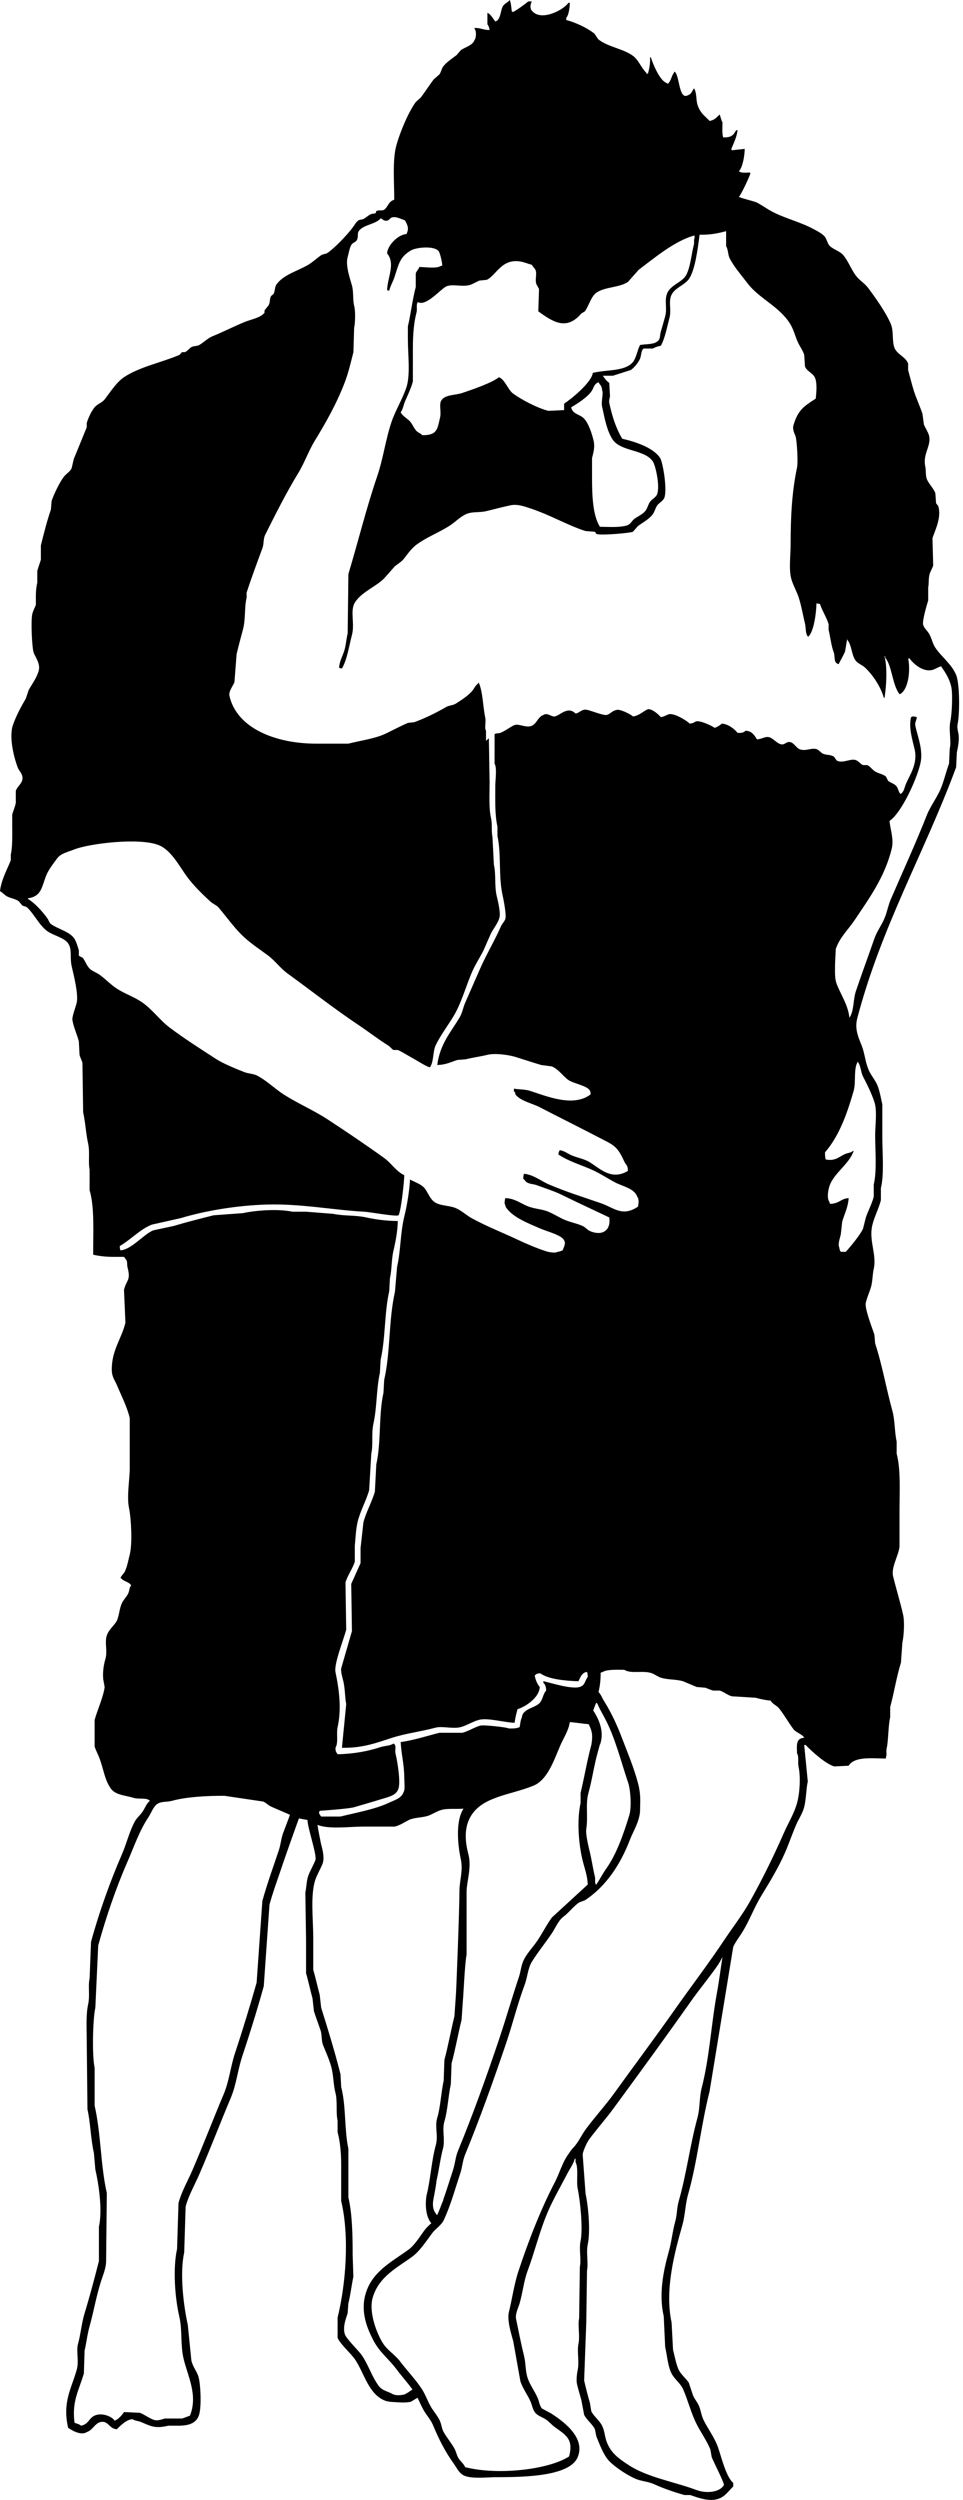 <?xml version="1.0" encoding="UTF-8" standalone="no"?>
<!DOCTYPE svg PUBLIC "-//W3C//DTD SVG 1.1//EN" "http://www.w3.org/Graphics/SVG/1.1/DTD/svg11.dtd">
<svg width="100%" height="100%" viewBox="0 0 99 257" version="1.1" xmlns="http://www.w3.org/2000/svg" xmlns:xlink="http://www.w3.org/1999/xlink" xml:space="preserve" xmlns:serif="http://www.serif.com/" style="fill-rule:evenodd;clip-rule:evenodd;stroke-linejoin:round;stroke-miterlimit:1.414;">
    <g transform="matrix(1,0,0,1,-658.514,-28.173)">
        <path d="M658.514,119.779C658.8,119.948 659.024,120.233 659.325,120.368C659.721,120.544 660.089,120.579 660.43,120.81C660.553,120.957 660.676,121.104 660.799,121.251C660.987,121.368 661.165,121.329 661.314,121.472C662.053,122.178 662.554,123.3 663.378,123.9C663.957,124.322 665.112,124.563 665.515,125.151C665.956,125.796 665.672,126.555 665.883,127.505C666.055,128.275 666.598,130.341 666.399,131.258C666.309,131.669 665.904,132.677 665.957,133.024C666.075,133.786 666.437,134.508 666.62,135.232C666.645,135.698 666.669,136.164 666.693,136.63C666.753,136.864 666.931,137.205 666.989,137.44C667.013,139.132 667.038,140.824 667.062,142.517C667.304,143.62 667.333,144.626 667.579,145.755C667.767,146.626 667.568,147.687 667.725,148.403L667.725,150.537C668.246,152.245 668.085,154.916 668.093,157.159C668.676,157.289 669.334,157.38 670.156,157.38L671.261,157.38C671.261,157.38 671.465,157.641 671.483,157.674C671.643,157.903 671.542,158.138 671.63,158.483C671.974,159.84 671.538,159.674 671.261,160.764C671.31,161.892 671.36,163.021 671.408,164.149C671.005,165.842 669.957,166.998 670.008,169.079C670.025,169.723 670.337,170.106 670.525,170.551C671,171.68 671.554,172.738 671.851,173.936L671.851,179.086C671.864,180.149 671.523,182.011 671.778,183.207C672.001,184.261 672.139,186.887 671.851,187.99C671.72,188.493 671.586,189.259 671.334,189.755C671.218,189.985 670.99,190.123 670.893,190.418L670.967,190.418C671.212,190.75 671.81,190.799 671.998,191.154C671.791,191.391 671.845,191.629 671.703,191.964C671.564,192.29 671.195,192.641 671.039,192.994C670.798,193.544 670.807,193.966 670.598,194.613C670.413,195.182 669.728,195.595 669.493,196.305C669.25,197.042 669.592,197.905 669.346,198.733C669.194,199.247 669.053,200.01 669.125,200.794C669.174,201.064 669.223,201.333 669.272,201.603C669.165,202.552 668.503,204.023 668.241,204.988L668.241,207.71C668.344,208.076 668.627,208.603 668.757,208.961C669.167,210.09 669.263,211.072 669.862,211.978C670.358,212.728 671.331,212.714 672.293,213.008C672.749,213.148 673.674,212.957 673.915,213.302C673.572,213.583 673.429,214.03 673.177,214.406C672.951,214.746 672.559,215.076 672.367,215.435C671.787,216.522 671.534,217.685 671.04,218.82C669.857,221.543 668.71,224.725 667.872,227.797C667.823,229.048 667.774,230.298 667.725,231.549C667.548,232.35 667.773,233.31 667.579,234.198C667.328,235.336 667.432,236.776 667.432,238.098C667.456,240.403 667.481,242.71 667.505,245.015C667.826,246.431 667.835,248.091 668.168,249.503C668.217,250.067 668.267,250.631 668.315,251.195C668.647,252.632 669.074,255.349 668.684,257.082L668.684,260.613C668.236,262.369 667.735,264.263 667.209,265.984C666.899,266.996 666.816,268.115 666.546,269.074C666.31,269.913 666.668,270.842 666.399,271.797C665.839,273.777 664.921,275.092 665.515,277.757C665.835,277.968 666.813,278.6 667.431,278.198C668.045,277.995 668.259,277.309 668.83,277.167C669.637,276.967 669.734,277.866 670.525,277.903C670.865,277.562 671.524,276.881 672.145,276.873C672.396,277.046 672.736,277.041 673.03,277.167C674.071,277.617 674.484,277.852 675.83,277.536L676.935,277.536C678.031,277.531 678.758,277.226 678.998,276.358C679.23,275.517 679.147,273.317 678.924,272.532C678.755,271.935 678.35,271.534 678.188,270.84C678.065,269.614 677.942,268.388 677.819,267.161C677.389,265.229 676.97,261.924 677.451,259.729C677.5,258.16 677.55,256.589 677.598,255.02C677.891,253.885 678.549,252.746 678.998,251.709C680.136,249.082 681.154,246.419 682.24,243.835C682.818,242.461 682.945,240.995 683.419,239.567C684.19,237.246 684.98,234.716 685.63,232.357C685.826,229.561 686.024,226.764 686.219,223.968C686.601,222.574 687.166,221.068 687.619,219.7C687.861,218.971 689.068,215.575 689.246,215.107C689.54,215.162 689.835,215.217 690.129,215.273C690.116,216.048 691.13,218.902 690.936,219.406C690.756,219.87 690.368,220.537 690.199,221.025C690.019,221.542 690.014,222.275 689.904,222.717C689.928,224.335 689.954,225.954 689.978,227.572L689.978,231.03C690.215,231.829 690.429,232.849 690.641,233.605C690.69,234.047 690.739,234.488 690.788,234.931C690.973,235.509 691.257,236.271 691.451,236.844C691.648,237.425 691.521,237.91 691.745,238.462C692.003,239.092 692.364,239.91 692.556,240.596C692.803,241.475 692.781,242.493 692.998,243.319C693.224,244.17 693.032,245.338 693.22,246.188L693.22,247.365C693.466,248.276 693.587,249.445 693.588,250.676L693.588,254.429C694.479,258.211 694.032,263.129 693.22,266.423L693.22,268.482C693.376,269.029 694.617,270.146 694.988,270.69C695.96,272.115 696.387,274.289 698.083,274.958C698.281,275.036 698.522,275.073 698.777,275.095C699.435,275.125 700.095,275.216 700.746,275.08C700.981,274.95 701.204,274.794 701.44,274.668C701.669,275.128 701.857,275.603 702.136,276.062C702.399,276.493 702.824,276.986 703.02,277.46C703.621,278.917 704.294,280.234 705.158,281.433C705.484,281.888 705.717,282.456 706.262,282.684C707.077,283.024 708.592,282.83 709.653,282.83C712.6,282.83 717.104,282.712 717.905,280.77C718.777,278.656 716.166,276.933 715.179,276.281C714.86,276.11 714.539,275.938 714.22,275.767C713.976,275.462 713.944,275.039 713.779,274.663C713.491,274.008 712.966,273.305 712.747,272.603C712.504,271.826 712.579,271.127 712.379,270.322C712.085,269.146 711.816,267.759 711.568,266.57C711.461,266.053 711.823,265.351 711.937,264.951C712.259,263.809 712.372,262.647 712.747,261.64C713.501,259.621 713.965,257.595 714.81,255.606C715.389,254.247 716.173,252.902 716.873,251.559C717.114,251.094 717.458,250.636 717.609,250.088L717.683,250.088L717.683,250.456C718.008,250.99 717.746,252.447 717.904,253.178C718.158,254.347 718.461,257.328 718.199,258.55C718.021,259.381 718.284,260.46 718.126,261.199C718.102,262.965 718.076,264.731 718.052,266.497C717.895,267.236 718.156,268.314 717.979,269.145C717.821,269.884 718.083,270.963 717.905,271.794C717.839,272.107 717.732,272.839 717.832,273.266C717.948,273.766 718.138,274.394 718.274,274.884C718.372,275.398 718.47,275.915 718.568,276.429C718.826,276.941 719.411,277.372 719.673,277.9C719.722,278.146 719.771,278.392 719.82,278.636C720.136,279.406 720.456,280.284 720.925,280.917C721.457,281.633 722.935,282.597 723.799,282.976C724.473,283.273 725.108,283.253 725.788,283.566C726.69,283.98 727.907,284.399 728.883,284.668L729.472,284.668C730.138,284.881 731.402,285.418 732.42,285.037C733.086,284.787 733.428,284.231 733.894,283.787L733.894,283.419C733.168,282.815 732.701,280.854 732.347,279.813C732.001,278.799 731.332,277.921 730.872,277.016C730.608,276.497 730.588,276.012 730.357,275.472C730.214,275.14 729.909,274.775 729.766,274.441C729.619,274.001 729.471,273.559 729.324,273.117C729.007,272.638 728.443,272.224 728.22,271.645C727.983,271.031 727.852,270.304 727.704,269.732C727.654,268.8 727.605,267.867 727.557,266.935C726.828,263.552 727.866,259.748 728.661,256.929C728.967,255.849 728.945,254.845 729.252,253.765C730.216,250.357 730.565,246.726 731.461,243.17C732.273,238.216 733.083,233.261 733.894,228.307C734.125,227.801 734.562,227.237 734.851,226.762C735.586,225.561 736.036,224.286 736.768,223.083C737.618,221.688 738.524,220.203 739.199,218.669C739.642,217.661 739.941,216.731 740.379,215.725C740.589,215.244 740.946,214.691 741.116,214.18C741.409,213.296 741.363,212.179 741.557,211.31C741.434,210.06 741.311,208.809 741.189,207.558L741.335,207.558C741.931,208.187 743.4,209.52 744.283,209.766C744.774,209.742 745.265,209.717 745.757,209.692C746.376,208.734 748.006,208.932 749.589,208.956L749.589,208.809C749.716,208.599 749.591,208.23 749.663,207.926C749.854,207.111 749.82,205.569 750.03,204.689L750.03,203.659C750.414,202.259 750.695,200.48 751.135,199.097C751.184,198.41 751.234,197.723 751.282,197.036C751.428,196.375 751.531,194.941 751.356,194.167C751.041,192.768 750.637,191.506 750.324,190.193C750.113,189.31 750.901,188.052 750.987,187.176L750.987,183.571C750.988,181.56 751.127,179.214 750.693,177.612L750.693,176.361C750.469,175.367 750.533,174.221 750.251,173.197C749.623,170.919 749.205,168.48 748.482,166.28C748.458,165.986 748.433,165.692 748.409,165.397C748.24,164.824 747.377,162.717 747.524,162.086C747.644,161.571 747.9,160.999 748.04,160.541C748.227,159.931 748.202,159.213 748.335,158.628C748.672,157.146 747.817,155.726 748.188,154.14C748.396,153.25 748.855,152.42 749.072,151.565L749.072,150.314C749.424,148.877 749.219,146.707 749.219,145.016L749.219,141.705C749.081,141.093 748.948,140.305 748.704,139.718C748.489,139.203 748.039,138.698 747.818,138.173C747.504,137.42 747.463,136.855 747.229,136.039C746.998,135.233 746.294,134.195 746.639,132.875C749.127,123.386 753.579,115.786 756.808,107.049C756.833,106.534 756.858,106.019 756.882,105.504C756.986,105.075 757.172,104.156 757.029,103.517C756.991,103.346 756.893,102.92 756.955,102.634C757.197,101.513 757.175,98.436 756.808,97.557C756.335,96.422 755.315,95.718 754.671,94.761C754.368,94.31 754.297,93.758 754.009,93.289C753.844,93.023 753.512,92.738 753.418,92.406C753.303,91.99 753.821,90.277 753.935,89.904L753.935,88.58C754.021,88.189 753.951,87.639 754.082,87.182C754.149,86.949 754.379,86.562 754.45,86.3C754.425,85.367 754.4,84.435 754.376,83.503C754.565,82.843 755.351,81.398 754.966,80.192C754.945,80.13 754.765,79.96 754.745,79.898C754.721,79.555 754.695,79.211 754.671,78.868C754.48,78.359 753.962,77.879 753.787,77.396C753.657,77.038 753.713,76.474 753.64,76.146C753.339,74.807 754.315,73.991 754.009,72.908C753.909,72.56 753.613,72.125 753.492,71.804C753.442,71.436 753.393,71.069 753.345,70.701C753.095,69.967 752.696,69.095 752.46,68.347C752.23,67.608 752.052,66.858 751.871,66.213L751.871,65.55C751.637,64.855 750.75,64.633 750.471,63.931C750.2,63.247 750.404,62.23 750.103,61.503C749.623,60.34 748.495,58.743 747.745,57.751C747.404,57.298 746.828,56.958 746.493,56.5C746.021,55.854 745.737,55.07 745.24,54.44C744.904,54.014 744.249,53.844 743.84,53.483C743.603,53.273 743.514,52.786 743.325,52.526C743.083,52.194 742.363,51.834 741.998,51.643C740.664,50.948 739.132,50.602 737.798,49.877C737.335,49.626 736.798,49.241 736.324,48.994C736.094,48.874 734.554,48.514 734.482,48.406C734.709,48.159 735.569,46.355 735.661,45.978C735.581,45.911 735.654,45.983 735.588,45.904C735.217,45.924 734.627,45.987 734.483,45.757C734.836,45.439 735.075,44.194 735.072,43.476C734.631,43.525 734.188,43.574 733.746,43.623L733.746,43.549L733.672,43.549C733.914,42.928 734.262,42.278 734.336,41.562L734.189,41.562C733.909,42.074 733.703,42.32 732.862,42.298C732.734,41.921 732.784,41.25 732.789,40.753C732.653,40.542 732.59,40.148 732.495,39.944C732.415,40.01 732.487,39.938 732.421,40.017C732.146,40.274 731.931,40.534 731.462,40.606C730.972,40.08 730.606,39.896 730.284,39.134C730.02,38.513 730.195,37.74 729.842,37.221L729.842,37.294C729.63,37.56 729.616,37.829 729.253,37.957C728.268,38.533 728.399,35.859 727.853,35.529C727.829,35.577 727.803,35.627 727.779,35.676C727.501,36.084 727.538,36.404 727.189,36.78C727.06,36.734 727.119,36.766 727.043,36.706C726.345,36.465 725.653,34.794 725.421,34.057L725.348,34.057C725.363,34.775 725.258,35.264 725.126,35.749L724.979,35.749L724.979,35.676C724.444,35.178 724.174,34.341 723.58,33.91C722.586,33.189 721.12,33.018 720.117,32.291C719.882,32.121 719.767,31.734 719.528,31.555C718.786,31.003 717.711,30.492 716.727,30.23L716.727,30.009C716.981,29.72 717.087,28.953 717.095,28.464L716.948,28.464C716.456,29.185 714.151,30.432 713.19,29.274C712.964,29.007 713.045,28.578 713.19,28.317L712.822,28.317C712.631,28.5 711.432,29.374 711.201,29.421L711.201,29.35L711.127,29.35C711.103,29.132 711.041,28.375 710.906,28.173C710.739,28.421 710.407,28.524 710.243,28.761C709.948,29.192 710.014,30.246 709.432,30.38C709.204,30.107 708.982,29.629 708.621,29.497L708.621,30.674C708.747,30.828 708.808,31.015 708.843,31.263C708.186,31.255 708.015,31.052 707.295,31.041L707.295,31.115C707.499,31.357 707.489,32.031 707.295,32.293C707.093,32.848 706.35,33.008 705.895,33.323C705.748,33.494 705.6,33.666 705.454,33.838C704.988,34.186 704.501,34.508 704.127,34.941C703.914,35.188 703.874,35.564 703.685,35.824C703.489,35.995 703.292,36.167 703.096,36.339C702.652,36.93 702.284,37.508 701.843,38.105C701.671,38.337 701.343,38.528 701.18,38.767C700.437,39.855 699.646,41.744 699.264,43.108C698.845,44.61 699.049,46.869 699.042,48.7C698.411,48.911 698.411,49.454 698.011,49.73C697.792,49.881 697.454,49.723 697.2,49.877C697.176,49.951 697.151,50.024 697.127,50.098C696.979,50.122 696.832,50.147 696.685,50.172C696.388,50.287 696.14,50.562 695.875,50.687C695.678,50.78 695.537,50.719 695.358,50.834C695.12,50.989 694.945,51.336 694.768,51.569C694.173,52.355 692.93,53.675 692.116,54.218C691.944,54.267 691.772,54.316 691.599,54.365C691.149,54.656 690.676,55.115 690.2,55.395C689.103,56.041 687.694,56.395 686.958,57.382C686.748,57.664 686.811,57.974 686.663,58.339C686.618,58.451 686.414,58.543 686.368,58.633C686.212,58.944 686.305,59.194 686.147,59.516C686.066,59.683 685.805,59.913 685.705,60.105L685.705,60.326C685.283,60.857 684.344,60.993 683.642,61.283C682.489,61.76 681.519,62.267 680.326,62.755C679.872,62.941 679.409,63.411 679,63.638C678.736,63.784 678.458,63.709 678.189,63.859C677.98,63.975 677.784,64.268 677.525,64.374L677.231,64.374C677.141,64.419 677.046,64.621 676.936,64.668C675.11,65.445 672.852,65.887 671.262,66.949C670.489,67.467 669.841,68.494 669.273,69.23C669.018,69.56 668.504,69.719 668.242,70.04C667.905,70.449 667.594,71.118 667.431,71.658L667.431,72.1C667.011,73.108 666.53,74.328 666.104,75.337C666.031,75.656 665.957,75.975 665.883,76.294C665.746,76.624 665.367,76.854 665.146,77.104C664.726,77.577 664.03,79.007 663.82,79.679C663.796,79.973 663.771,80.268 663.747,80.562C663.363,81.651 663.003,83.084 662.715,84.241L662.715,85.712C662.625,86.044 662.438,86.487 662.347,86.89L662.347,88.067C662.263,88.439 662.201,88.864 662.201,89.392L662.201,90.349C662.12,90.591 661.911,90.952 661.832,91.306C661.672,92.017 661.802,94.796 661.979,95.28C662.142,95.723 662.688,96.396 662.495,97.119C662.307,97.827 661.794,98.52 661.463,99.106C661.365,99.4 661.267,99.694 661.169,99.988C660.685,100.808 660.183,101.734 659.843,102.711C659.393,104.001 660.008,106.256 660.359,107.126C660.491,107.453 660.947,107.823 660.801,108.376C660.695,108.783 660.265,109.078 660.137,109.48L660.137,110.731C660.043,111.156 659.858,111.589 659.769,111.908L659.769,113.086C659.769,114.078 659.809,115.258 659.622,116.029L659.622,116.617C659.224,117.613 658.664,118.568 658.514,119.779ZM729.916,52.674C729.82,52.835 729.905,53.092 729.843,53.336C729.609,54.253 729.504,55.508 729.107,56.353C728.675,57.268 727.352,57.423 727.044,58.487C726.838,59.193 727.108,59.903 726.897,60.695C726.78,61.128 726.588,61.792 726.455,62.24C726.329,62.662 726.423,63.073 726.087,63.27C725.719,63.601 724.907,63.529 724.318,63.638C724.024,64.165 723.923,65.056 723.507,65.477C722.625,66.371 720.907,66.157 719.454,66.507C719.343,67.477 717.261,69.179 716.506,69.671L716.506,70.334C715.966,70.358 715.426,70.383 714.886,70.408C713.762,70.126 712.144,69.273 711.275,68.642C710.719,68.239 710.448,67.204 709.802,66.95C709.141,67.515 706.984,68.254 706.043,68.569C705.299,68.818 704.311,68.725 703.906,69.304C703.613,69.716 703.898,70.464 703.759,71.07C703.478,72.283 703.478,72.938 701.917,72.909C701.771,72.721 701.583,72.694 701.4,72.541C701.125,72.309 700.958,71.877 700.737,71.584C700.457,71.211 699.916,70.992 699.706,70.554C699.949,70.241 699.977,69.849 700.147,69.45C700.415,68.831 700.77,68.091 700.959,67.39L700.959,64.006C700.959,62.567 701.06,61.339 701.326,60.327C701.443,59.889 701.257,59.507 701.473,59.223C702.308,59.742 703.887,57.81 704.421,57.604C705.117,57.336 706.043,57.71 706.853,57.457C707.123,57.373 707.556,57.11 707.81,57.016C708.056,56.992 708.302,56.967 708.548,56.942C709.561,56.477 710.107,54.597 712.232,55.103C712.534,55.175 712.892,55.323 713.19,55.397C713.286,55.588 713.48,55.752 713.558,55.913C713.741,56.283 713.509,56.851 713.632,57.31C713.676,57.473 713.883,57.756 713.927,57.899C713.903,58.659 713.878,59.42 713.853,60.18C715.384,61.291 716.762,62.179 718.275,60.401C718.398,60.327 718.519,60.254 718.642,60.18C719.036,59.637 719.28,58.647 719.822,58.267C720.703,57.65 722.147,57.757 723.064,57.163C723.432,56.746 723.801,56.33 724.169,55.913C725.695,54.765 727.907,52.898 729.916,52.381L729.916,52.674ZM719.527,73.424C719.339,72.662 718.999,71.625 718.495,71.143C718.096,70.762 717.335,70.726 717.242,70.04C717.88,69.671 718.906,68.996 719.305,68.421C719.599,67.998 719.534,67.693 720.041,67.464C720.207,67.777 720.381,67.802 720.41,68.274C720.583,68.587 720.292,69.425 720.41,69.966C720.675,71.184 720.877,72.335 721.441,73.277C722.255,74.637 724.792,74.327 725.641,75.632C725.904,76.036 726.367,78.086 726.083,78.943C725.961,79.31 725.549,79.472 725.346,79.752C725.146,80.028 725.1,80.352 724.905,80.635C724.631,81.032 724.116,81.228 723.725,81.518C723.465,81.711 723.342,82.073 722.988,82.181C722.186,82.423 721.169,82.334 720.188,82.328C719.452,81.153 719.378,79.147 719.378,77.251L719.378,75.264C719.496,74.758 719.709,74.166 719.527,73.424ZM743.328,146.636C744.763,144.989 745.591,142.696 746.275,140.308C746.534,139.404 746.233,137.988 746.716,137.291L746.716,137.365C747.007,137.74 747.01,138.403 747.232,138.836C747.637,139.628 748.111,140.55 748.412,141.485C748.703,142.395 748.485,143.823 748.485,144.869C748.485,146.494 748.672,148.572 748.338,149.946L748.338,151.196C748.162,151.9 747.747,152.675 747.527,153.33L747.239,154.474C746.994,155.062 745.933,156.354 745.465,156.862L744.948,156.862C744.858,156.694 744.827,156.696 744.801,156.421C744.62,156.125 744.874,155.387 744.948,155.096C744.997,154.655 745.047,154.213 745.095,153.772C745.321,152.976 745.706,152.268 745.758,151.344C744.945,151.385 744.823,151.909 743.842,151.933C743.818,151.859 743.793,151.786 743.769,151.712C743.491,151.33 743.663,150.375 743.842,149.946C744.383,148.659 745.809,147.835 746.275,146.488L746.201,146.488C745.976,146.701 745.803,146.652 745.465,146.782C744.785,147.045 744.435,147.572 743.402,147.371C743.338,147.191 743.325,146.917 743.328,146.636ZM719.085,248.102C719.853,247.057 720.732,246.078 721.517,245.013C724.198,241.366 726.931,237.615 729.548,233.902C730.388,232.712 731.354,231.549 732.177,230.382C732.488,229.941 732.577,229.75 732.786,229.351C732.598,230.554 732.458,231.734 732.208,233.101C731.628,236.271 731.457,239.684 730.653,242.805C730.382,243.857 730.497,244.847 730.212,245.895C729.46,248.648 729.083,251.686 728.296,254.43C728.081,255.177 728.137,255.819 727.927,256.563C727.653,257.537 727.559,258.602 727.264,259.655C726.742,261.524 726.207,263.959 726.748,266.277C726.797,267.331 726.847,268.386 726.895,269.441C727.112,270.373 727.173,271.551 727.631,272.311C727.936,272.815 728.499,273.241 728.736,273.782C729.267,274.995 729.541,276.216 730.136,277.388C730.564,278.231 731.159,279.059 731.535,279.963C731.584,280.233 731.634,280.502 731.682,280.772C731.872,281.275 732.973,283.389 732.935,283.642C732.498,284.401 731.122,284.524 730.135,284.157C727.795,283.288 725.069,282.854 723.134,281.582C722.17,280.947 721.39,280.424 720.924,279.3C720.672,278.691 720.7,278.124 720.408,277.535C720.145,277.006 719.559,276.575 719.303,276.063C719.254,275.769 719.204,275.474 719.156,275.18C718.948,274.479 718.732,273.614 718.566,272.899C718.639,270.888 718.713,268.878 718.787,266.865C718.812,265.1 718.837,263.333 718.861,261.568C719.018,260.828 718.758,259.751 718.934,258.919C719.233,257.517 718.993,254.974 718.713,253.696C718.614,252.37 718.516,251.047 718.419,249.721C718.353,249.576 718.772,248.528 719.085,248.102ZM699.631,270.912C699.156,270.282 698.381,269.805 697.937,269.146C697.31,268.218 696.377,265.911 696.832,264.363C697.458,262.229 699.281,261.335 700.885,260.169C701.678,259.593 702.357,258.528 702.948,257.741C703.283,257.295 703.879,256.938 704.127,256.416C704.832,254.932 705.276,253.264 705.821,251.633C706.052,250.942 706.066,250.303 706.338,249.647C707.82,246.052 709.248,242.043 710.538,238.242C711.228,236.206 711.723,234.159 712.453,232.208C712.746,231.426 712.776,230.529 713.19,229.853C713.802,228.853 714.601,227.885 715.253,226.91C715.628,226.349 715.903,225.617 716.433,225.218C717.014,224.78 717.467,224.143 718.054,223.747C718.251,223.673 718.448,223.6 718.643,223.526C720.803,222.112 722.294,219.862 723.286,217.271C723.619,216.401 724.324,215.33 724.318,214.181C724.315,213.48 724.431,212.723 724.096,211.459C723.675,209.87 723.02,208.328 722.476,206.897C721.919,205.433 721.352,204.229 720.6,203.022C720.392,202.689 720.305,202.382 720.043,202.114C720.184,201.551 720.265,200.926 720.265,200.128C720.338,200.103 720.412,200.079 720.486,200.054C720.885,199.771 722.092,199.828 722.697,199.833C723.41,200.288 724.681,199.849 725.571,200.202C725.839,200.308 726.171,200.56 726.455,200.643C727.262,200.88 727.923,200.779 728.739,201.011C729.206,201.207 729.673,201.403 730.139,201.599C730.433,201.624 730.728,201.648 731.023,201.673C731.218,201.738 731.592,201.908 731.834,201.967L732.498,201.967C732.931,202.085 733.269,202.425 733.75,202.556C734.561,202.605 735.371,202.654 736.182,202.703C736.589,202.813 737.175,202.954 737.73,202.997C737.965,203.39 738.357,203.482 738.614,203.806C739.158,204.495 739.568,205.252 740.088,205.94C740.358,206.298 740.984,206.427 741.193,206.823C740.348,206.847 740.414,207.565 740.456,208.442C740.672,208.767 740.508,209.32 740.603,209.766C740.832,210.822 740.745,212.455 740.456,213.518C740.168,214.578 739.551,215.581 739.13,216.535C737.997,219.104 736.9,221.337 735.594,223.673C734.844,225.013 733.837,226.309 732.977,227.6C731.344,230.05 729.562,232.38 727.868,234.788C725.817,237.7 723.748,240.462 721.665,243.351C720.751,244.621 719.656,245.809 718.727,247.07C718.286,247.668 717.978,248.416 717.461,248.945C717.272,249.137 717.087,249.417 716.877,249.721C716.299,250.563 716.023,251.61 715.55,252.517C714.115,255.273 712.836,258.54 711.793,261.714C711.362,263.023 711.158,264.547 710.835,265.835C710.613,266.715 711.1,268.184 711.276,268.852C711.522,270.225 711.768,271.6 712.012,272.972C712.234,273.675 712.756,274.378 713.045,275.033C713.218,275.427 713.255,275.796 713.486,276.136C713.74,276.509 714.199,276.626 714.591,276.872C714.935,277.088 715.232,277.451 715.548,277.682C716.687,278.507 717.487,278.9 717.023,280.699C714.9,282.069 709.674,282.654 706.338,281.803C706.166,281.424 705.879,281.229 705.674,280.92C705.458,280.591 705.424,280.239 705.233,279.89C704.93,279.337 704.429,278.744 704.128,278.198C703.918,277.817 703.923,277.493 703.76,277.094C703.565,276.621 703.14,276.127 702.875,275.697C702.473,275.039 702.267,274.344 701.844,273.71C701.198,272.742 700.341,271.855 699.631,270.912ZM706.705,218.965C706.589,218.427 705.989,216.569 706.852,214.991C708.023,212.85 710.903,212.738 713.336,211.753C714.834,211.147 715.486,209.045 716.137,207.559C716.447,206.849 716.97,206.074 717.094,205.205C717.769,205.26 718.366,205.368 719.04,205.423C719.28,205.995 719.519,206.319 719.307,207.547C718.86,209.191 718.586,210.893 718.2,212.489L718.2,213.519C717.801,215.337 718.001,217.795 718.422,219.479C718.611,220.237 718.91,221.021 718.937,221.907C717.709,223.035 716.481,224.163 715.252,225.292C714.699,226.05 714.3,226.864 713.779,227.646C713.327,228.324 712.633,229.019 712.304,229.781C712.069,230.326 712.058,230.817 711.863,231.4C711.157,233.512 710.533,235.692 709.8,237.874C708.522,241.679 707.078,245.685 705.599,249.28C705.328,249.938 705.311,250.572 705.083,251.266C704.745,252.292 704.433,253.325 704.077,254.322C704.072,254.344 704.068,254.367 704.064,254.389C704.049,254.469 704.021,254.534 703.983,254.585C703.819,255.032 703.646,255.472 703.453,255.897C703.207,255.616 702.863,255.178 703.099,254.124C703.103,254.105 703.106,254.087 703.11,254.068C703.106,254.063 703.105,254.056 703.102,254.051C703.113,254.017 703.121,253.985 703.131,253.951C703.23,253.433 703.326,252.914 703.388,252.39L703.388,252.368C703.392,252.353 703.395,252.334 703.398,252.32C703.401,252.293 703.407,252.267 703.41,252.24C703.412,252.22 703.423,252.206 703.427,252.187C703.638,251.243 703.81,249.934 704.052,249.058C704.297,248.164 703.939,247.118 704.199,246.262C704.537,245.149 704.597,243.637 704.861,242.436C704.886,241.725 704.911,241.013 704.935,240.302C705.315,238.906 705.615,237.238 705.966,235.813C706.016,235.102 706.065,234.39 706.113,233.679C706.14,233.582 706.303,229.911 706.482,229.117L706.482,222.568C706.508,221.619 706.974,220.204 706.705,218.965ZM719.498,204.011C719.582,203.776 719.681,203.514 719.77,203.292C719.86,203.07 720.036,203.554 720.036,203.554C720.224,203.976 720.419,204.28 720.77,204.96C721.781,206.914 722.328,209.187 723.098,211.46C723.335,212.159 723.46,213.969 723.207,214.788C722.607,216.736 721.897,218.793 720.816,220.304C720.497,220.753 720.127,221.455 719.82,221.908L719.746,221.908L719.746,221.834C719.637,221.656 719.739,221.363 719.673,221.099C719.476,220.307 719.372,219.509 719.157,218.598C719.004,217.946 718.699,216.73 718.788,216.169C718.985,214.928 718.69,213.636 719.01,212.491C719.385,211.147 719.571,209.715 719.968,208.297C720.04,208.039 720.108,207.788 720.175,207.536C720.195,207.502 720.219,207.474 720.232,207.433C720.614,206.214 720.163,205.032 719.498,204.011ZM691.673,219.774C691.955,219.043 691.545,217.951 691.458,217.45C691.464,217.396 691.21,216.277 691.155,215.766C691.251,215.808 691.348,215.846 691.452,215.873C692.705,216.208 694.548,215.947 695.946,215.947L699.115,215.947C699.715,215.783 700.078,215.505 700.515,215.285C701.074,215.004 701.877,215.047 702.504,214.843C702.942,214.7 703.405,214.382 703.83,214.255C704.517,214.048 705.254,214.178 706.16,214.105C705.066,215.85 705.893,219.332 705.893,219.332C706.138,220.475 705.747,221.514 705.746,222.569C705.742,224.708 705.404,233.215 705.378,233.312C705.329,234.024 705.279,234.735 705.231,235.446C704.877,236.871 704.577,238.539 704.2,239.935C704.176,240.646 704.15,241.357 704.126,242.068C703.86,243.271 703.8,244.78 703.463,245.895C703.187,246.811 703.587,247.714 703.317,248.69C702.865,250.32 702.781,252.237 702.353,253.907C702.083,255.803 702.766,256.677 702.863,256.711C702.633,256.932 702.386,257.141 702.212,257.373C701.723,258.019 701.165,258.959 700.517,259.434C698.783,260.702 696.765,261.677 696.095,263.996C695.547,265.896 696.293,267.602 696.906,268.779C697.552,270.019 698.488,270.678 699.264,271.722C699.794,272.435 700.408,273.108 700.919,273.819C700.701,273.943 700.465,274.152 700.226,274.254C700.171,274.298 700.104,274.334 700.014,274.349C699.628,274.417 699.285,274.441 698.973,274.328L698.972,274.328C698.89,274.298 698.809,274.26 698.731,274.206C698.253,273.977 697.784,273.91 697.422,273.414C696.734,272.471 696.395,271.307 695.728,270.323C695.381,269.814 694.103,268.603 693.958,268.116C693.729,267.342 694.109,266.44 694.253,265.981C694.277,265.639 694.303,265.294 694.327,264.951C694.538,264.163 694.654,263.092 694.842,262.229C694.818,261.493 694.793,260.757 694.769,260.021C694.77,257.901 694.724,255.755 694.328,254.061L694.328,249.058C693.905,247.126 694.098,244.639 693.591,242.73L693.518,241.406C692.93,239.074 692.236,236.8 691.529,234.563C691.48,234.122 691.43,233.68 691.382,233.24C691.171,232.482 690.951,231.464 690.718,230.665L690.718,227.427C690.718,225.49 690.403,222.946 690.94,221.393C691.104,220.905 691.494,220.238 691.673,219.774ZM674.726,213.593C675.137,213.343 675.679,213.443 676.2,213.299C677.623,212.904 679.703,212.777 681.579,212.784C682.905,212.98 684.231,213.177 685.558,213.373C685.833,213.471 686.116,213.774 686.369,213.888C687.073,214.204 687.695,214.456 688.321,214.738C688.132,215.294 687.682,216.427 687.68,216.454C687.423,217.045 687.39,217.748 687.18,218.377C686.617,220.057 685.954,221.888 685.485,223.601C685.288,226.396 685.091,229.193 684.896,231.989C684.227,234.347 683.459,236.875 682.685,239.2C682.208,240.627 682.085,242.095 681.506,243.469C680.414,246.051 679.402,248.713 678.264,251.342C677.815,252.378 677.157,253.519 676.864,254.653C676.814,256.222 676.765,257.793 676.717,259.362C676.265,261.429 676.513,264.453 676.938,266.279C677.281,267.747 677.044,269.151 677.38,270.62C677.784,272.393 678.898,274.37 678.043,276.506C677.803,276.593 677.419,276.744 677.232,276.8L675.463,276.8C675.217,276.857 674.76,277.071 674.358,276.947C673.872,276.799 673.361,276.377 672.884,276.211C672.344,276.187 671.804,276.162 671.263,276.137C671.071,276.441 670.667,276.895 670.305,277.02C670.002,276.555 668.831,276.103 668.094,276.58C667.617,276.889 667.566,277.402 666.842,277.537C666.674,277.378 666.419,277.332 666.179,277.242C665.877,275.008 666.651,273.864 667.137,272.165L667.21,269.811C667.398,269.037 667.487,268.156 667.726,267.31C668.153,265.794 668.406,264.221 668.905,262.673C669.093,262.093 669.395,261.393 669.422,260.687C669.446,258.332 669.471,255.978 669.495,253.624C668.841,250.741 668.904,247.527 668.243,244.646L668.243,240.748C667.968,239.486 668.05,235.751 668.316,234.566C668.415,232.434 668.512,230.298 668.611,228.165C669.402,225.303 670.441,222.257 671.558,219.704C672.285,218.043 672.836,216.382 673.769,214.995C674.059,214.559 674.281,213.861 674.726,213.593ZM661.388,120.515C662.85,120.33 662.813,119.218 663.304,118.087C663.56,117.5 664.028,116.905 664.409,116.395C664.777,115.903 665.481,115.764 666.103,115.513C667.655,114.887 672.907,114.242 674.873,115.071C676.143,115.608 676.964,117.25 677.746,118.309C678.431,119.233 679.331,120.115 680.178,120.884C680.416,121.1 680.783,121.23 680.989,121.473C681.763,122.387 682.501,123.419 683.347,124.268C684.143,125.067 685.165,125.724 686.074,126.402C686.778,126.929 687.345,127.72 688.063,128.241C690.49,130.003 692.863,131.868 695.358,133.539C696.398,134.235 697.359,134.987 698.453,135.673C698.609,135.771 698.804,136.04 698.97,136.114L699.411,136.114C699.874,136.31 700.396,136.668 700.885,136.923C701.157,137.066 702.604,137.985 702.727,137.88C703.125,137.276 702.992,136.268 703.318,135.599C703.799,134.609 704.515,133.658 705.086,132.729C705.961,131.305 706.39,129.578 707.075,128.02C707.376,127.338 707.835,126.621 708.18,125.96C708.451,125.347 708.721,124.733 708.991,124.12C709.242,123.637 709.774,122.982 709.875,122.428C709.971,121.907 709.7,120.795 709.581,120.294C709.327,119.224 709.524,118.075 709.286,117.057C709.237,116.1 709.187,115.144 709.139,114.187C709.01,113.62 709.14,112.926 708.992,112.274C708.757,111.239 708.846,109.837 708.846,108.595C708.821,107.098 708.796,105.602 708.772,104.106L708.699,104.106C708.623,104.218 708.588,104.251 708.477,104.327L708.477,103.297C708.292,102.987 708.497,102.393 708.404,101.972C708.167,100.904 708.158,99.31 707.74,98.367L707.666,98.367L707.666,98.441C707.394,98.628 707.28,98.916 707.077,99.176C706.706,99.651 705.895,100.179 705.383,100.501C705.064,100.701 704.677,100.678 704.352,100.869C703.369,101.443 702.248,101.994 701.11,102.414C700.888,102.438 700.668,102.463 700.446,102.488C699.727,102.797 698.862,103.256 698.162,103.591C697.074,104.112 695.567,104.303 694.331,104.622L691.015,104.622C686.827,104.623 682.832,103.022 682.099,99.692C682,99.244 682.501,98.632 682.616,98.294C682.689,97.338 682.763,96.381 682.837,95.425C683.047,94.531 683.281,93.683 683.5,92.85C683.772,91.808 683.629,90.583 683.868,89.612L683.868,89.097C684.375,87.53 684.947,86.003 685.489,84.535C685.667,84.051 685.558,83.588 685.784,83.137C686.832,81.039 687.966,78.784 689.174,76.809C689.834,75.729 690.211,74.578 690.868,73.498C692.014,71.619 693.136,69.64 693.963,67.464C694.346,66.458 694.583,65.403 694.847,64.374C694.872,63.54 694.897,62.706 694.921,61.873C695.034,61.37 695.071,60.147 694.921,59.592C694.77,59.03 694.878,58.184 694.699,57.531C694.542,56.951 693.995,55.456 694.258,54.588C694.363,54.24 694.462,53.516 694.699,53.263C694.847,53.107 695.125,53.036 695.216,52.822C695.417,52.352 695.153,52.149 695.511,51.792C696.053,51.252 697.164,51.204 697.648,50.615C697.833,50.69 698.013,50.954 698.384,50.836C698.501,50.799 698.638,50.586 698.753,50.542C699.182,50.378 699.757,50.689 700.152,50.836C700.43,51.36 700.583,51.651 700.299,52.234C699.443,52.28 698.345,53.394 698.31,54.221C699.186,55.288 698.354,56.672 698.31,57.973C698.39,58.04 698.316,57.967 698.383,58.047L698.531,58.047C698.636,57.586 698.906,57.135 699.046,56.722C699.522,55.319 699.567,54.641 700.741,53.926C701.296,53.589 703.172,53.413 703.615,54C703.757,54.188 703.975,55.161 703.983,55.471C703.91,55.496 703.836,55.52 703.762,55.545C703.376,55.792 702.176,55.628 701.624,55.618C701.542,55.876 701.329,56.025 701.256,56.281L701.256,57.679C700.935,58.86 700.726,60.564 700.445,61.726L700.445,63.05C700.445,64.584 700.718,66.71 700.298,67.98C699.886,69.227 699.161,70.357 698.751,71.585C698.138,73.42 697.918,75.301 697.277,77.177C696.189,80.362 695.341,83.814 694.33,87.184C694.306,89.22 694.28,91.256 694.256,93.291C694.115,93.818 694.079,94.56 693.888,95.13C693.71,95.66 693.413,96.167 693.372,96.822C693.483,96.862 693.497,96.872 693.667,96.896C694.214,95.934 694.379,94.667 694.697,93.438C695.004,92.262 694.482,90.972 694.992,90.127C695.643,89.05 697.138,88.507 698.013,87.625C698.381,87.208 698.75,86.791 699.118,86.375C699.446,86.127 699.832,85.888 700.076,85.565C700.437,85.088 700.853,84.52 701.328,84.168C702.399,83.375 703.666,82.917 704.792,82.181C705.335,81.826 705.855,81.263 706.487,81.003C707.13,80.74 707.783,80.898 708.55,80.709C709.306,80.522 710.18,80.295 710.982,80.12C711.714,79.96 712.497,80.259 712.971,80.414C714.504,80.916 715.778,81.582 717.171,82.18C717.675,82.396 718.238,82.621 718.718,82.768C719.037,82.792 719.357,82.817 719.676,82.842C719.725,82.915 719.774,82.989 719.823,83.063C720.28,83.248 723.372,82.956 723.581,82.842C723.754,82.646 723.926,82.449 724.097,82.253C724.623,81.862 725.276,81.538 725.645,81.002C725.84,80.718 725.888,80.396 726.087,80.119C726.289,79.839 726.704,79.676 726.823,79.309C727.12,78.4 726.648,75.672 726.381,75.262C725.69,74.201 723.884,73.597 722.477,73.275C721.842,72.179 721.47,71.079 721.15,69.596C721.1,69.365 721.199,69.051 721.224,68.934C721.199,68.468 721.174,68.002 721.15,67.536C720.902,67.371 720.648,67.048 720.487,66.8L721.519,66.8C722.132,66.604 722.748,66.407 723.361,66.212C723.715,65.978 724.145,65.442 724.319,65.034C724.44,64.747 724.427,64.135 724.687,64.004L725.645,64.004C725.828,63.863 726.214,63.769 726.456,63.71C726.878,62.954 727.095,61.768 727.34,60.84C727.551,60.044 727.249,59.356 727.487,58.632C727.762,57.799 728.85,57.53 729.329,56.866C729.979,55.964 730.259,53.651 730.434,52.304C731.586,52.325 732.383,52.147 733.161,51.936L733.161,53.481C733.387,53.838 733.339,54.363 733.53,54.732C734.01,55.661 734.754,56.489 735.372,57.307C736.548,58.861 738.589,59.644 739.72,61.428C740.096,62.021 740.237,62.675 740.531,63.341C740.704,63.733 741.067,64.223 741.194,64.666C741.218,65.058 741.243,65.451 741.268,65.844C741.444,66.308 741.981,66.494 742.226,66.874C742.555,67.386 742.447,68.474 742.372,69.155C741.161,69.938 740.556,70.314 740.088,71.877C739.948,72.344 740.231,72.798 740.309,73.055C740.439,73.483 740.569,75.694 740.456,76.219C739.932,78.698 739.793,81.207 739.793,84.166C739.793,85.275 739.592,86.722 739.867,87.697C740.043,88.322 740.405,88.947 740.603,89.536C740.899,90.413 741.057,91.424 741.267,92.259C741.384,92.725 741.288,93.433 741.635,93.656L741.635,93.582C742.152,93.163 742.445,91.194 742.445,90.198C742.568,90.222 742.691,90.247 742.814,90.272C743.012,90.908 743.479,91.623 743.698,92.332L743.698,92.92C743.877,93.654 743.966,94.549 744.215,95.201C744.413,95.723 744.151,96.298 744.731,96.452C744.921,96.031 745.234,95.556 745.394,95.127C745.468,94.686 745.541,94.244 745.615,93.802L745.615,93.949C746.07,94.464 746.044,95.425 746.427,96.009C746.674,96.388 747.134,96.515 747.458,96.819C748.233,97.546 749.061,98.77 749.374,99.909L749.447,99.909C749.635,98.71 749.755,96.846 749.447,95.641L749.521,95.641L749.521,95.788C750.227,96.631 750.24,98.592 750.994,99.54C751.124,99.494 751.065,99.526 751.141,99.467C751.894,98.944 752.13,97.123 751.878,95.862L752.025,95.862C752.349,96.344 753.385,97.314 754.382,97.039C754.673,96.959 754.924,96.757 755.266,96.671C755.681,97.287 756.092,97.881 756.299,98.731C756.481,99.481 756.366,101.611 756.225,102.263C756.005,103.268 756.351,104.319 756.152,105.133C756.127,105.648 756.102,106.163 756.078,106.678C755.766,107.515 755.55,108.506 755.193,109.327C754.819,110.191 754.148,111.077 753.794,111.975C752.613,114.967 751.341,117.723 750.109,120.584C749.807,121.286 749.738,121.855 749.446,122.57C749.183,123.215 748.654,123.942 748.415,124.631C747.758,126.518 747.11,128.265 746.499,130.076C746.21,130.93 746.322,132.132 745.835,132.798C745.703,131.465 744.916,130.386 744.509,129.267C744.302,128.697 744.363,127.941 744.363,127.207C744.387,126.716 744.411,126.226 744.435,125.735C744.817,124.564 745.72,123.736 746.352,122.792C747.832,120.577 749.465,118.367 750.183,115.434C750.435,114.406 750.022,113.407 749.962,112.564C751.179,111.746 752.726,108.382 753.13,106.678C753.464,105.277 752.821,103.833 752.615,102.778C752.541,102.402 752.742,102.277 752.762,101.895C752.634,101.851 752.529,101.83 752.319,101.822C752.245,101.881 752.3,101.848 752.172,101.895C751.916,102.992 752.305,104.186 752.541,105.207C752.884,106.689 752.029,107.857 751.657,108.739C751.47,109.179 751.481,109.504 751.14,109.769C751.07,109.788 751.113,109.827 751.067,109.769C750.886,109.573 750.858,109.254 750.699,109.034C750.477,108.728 750.11,108.682 749.815,108.445C749.741,108.298 749.668,108.151 749.593,108.004C749.277,107.739 748.858,107.711 748.488,107.489C748.224,107.331 747.954,106.947 747.676,106.827L747.235,106.827C746.994,106.735 746.764,106.408 746.499,106.312C745.971,106.121 745.181,106.664 744.582,106.385C744.454,106.325 744.347,106.028 744.215,105.944C743.897,105.741 743.496,105.818 743.11,105.65C742.921,105.567 742.714,105.292 742.52,105.209C741.998,104.984 741.389,105.431 740.751,105.209C740.398,105.086 740.167,104.582 739.793,104.473C739.358,104.347 739.225,104.767 738.836,104.694C738.373,104.607 738.017,104.074 737.583,103.958C737.169,103.847 736.821,104.17 736.33,104.179C736.084,103.777 735.811,103.304 735.151,103.296C734.956,103.5 734.765,103.526 734.34,103.517C734.04,103.125 733.359,102.589 732.718,102.56C732.546,102.727 732.222,102.921 731.982,103.001C731.814,102.842 730.472,102.19 730.066,102.338C729.859,102.415 729.805,102.541 729.403,102.559C729.212,102.312 727.816,101.437 727.266,101.602C727.022,101.675 726.797,101.844 726.455,101.896C726.182,101.609 725.726,101.17 725.275,101.087C724.985,100.961 724.294,101.773 723.581,101.823C723.337,101.584 722.183,101.018 721.886,101.161C721.421,101.238 721.256,101.601 720.855,101.676C720.555,101.733 719.301,101.25 718.939,101.161C718.306,101.004 718.153,101.451 717.687,101.529C716.868,100.725 716.126,101.703 715.549,101.823C715.198,101.896 714.817,101.388 714.37,101.676C713.821,101.865 713.698,102.555 713.191,102.78C712.609,103.038 711.92,102.556 711.422,102.706C711.121,102.797 710.393,103.358 709.948,103.516C709.756,103.584 709.459,103.523 709.358,103.663L709.358,106.68C709.624,107.11 709.432,108.362 709.432,108.961C709.432,110.432 709.375,111.91 709.654,113.155L709.654,114.111C710.065,116.02 709.749,118.191 710.169,120.145C710.262,120.571 710.601,122.208 710.464,122.646C710.394,122.875 710.119,123.161 710.022,123.382C709.354,124.899 708.529,126.263 707.885,127.723C707.36,128.916 706.84,130.104 706.338,131.255C706.109,131.78 706.038,132.321 705.748,132.799C704.846,134.293 703.742,135.525 703.464,137.656C704.349,137.642 704.881,137.345 705.527,137.141C705.822,137.116 706.117,137.092 706.413,137.068C707.01,136.904 708.005,136.77 708.55,136.626C709.457,136.387 710.961,136.651 711.571,136.847C712.497,137.144 713.267,137.393 714.15,137.657C714.518,137.706 714.887,137.755 715.254,137.804C715.935,138.097 716.378,138.792 716.949,139.202C717.428,139.546 718.971,139.811 719.16,140.305C719.224,140.4 719.225,140.487 719.234,140.673C717.445,142.056 714.635,140.831 712.97,140.305C712.454,140.143 711.814,140.185 711.349,140.084L711.349,140.378C711.607,140.558 711.42,140.606 711.496,140.672C711.986,141.351 713.233,141.598 714.001,141.997C715.986,143.028 718.059,144.054 720.043,145.088C721.577,145.886 721.959,145.944 722.696,147.589C722.856,147.946 723.062,147.912 723.064,148.546C721.371,149.55 720.238,148.336 719.159,147.663C718.578,147.3 717.902,147.214 717.243,146.927C716.863,146.762 716.563,146.497 716.064,146.412C715.974,146.579 715.943,146.578 715.917,146.853C716.918,147.535 718.085,147.865 719.307,148.398C720.125,148.755 720.995,149.327 721.739,149.723C722.514,150.135 723.725,150.333 724.022,151.194C724.224,151.439 724.171,151.894 724.096,152.224C722.46,153.302 721.649,152.331 720.265,151.856C718.349,151.199 716.732,150.697 714.959,149.943C714.139,149.594 713.374,148.932 712.38,148.839C712.332,148.978 712.311,149.127 712.306,149.355C712.454,149.447 712.543,149.646 712.675,149.723C713.001,149.912 713.331,149.878 713.706,150.017C714.553,150.331 715.516,150.631 716.358,151.047C717.933,151.825 719.58,152.583 721.148,153.328C721.345,154.705 720.391,155.261 719.159,154.726C718.894,154.611 718.684,154.33 718.423,154.211C717.795,153.928 717.155,153.833 716.506,153.549C715.996,153.326 715.424,152.963 714.886,152.739C714.229,152.467 713.603,152.472 712.897,152.224C712.093,151.943 711.492,151.371 710.464,151.341C710.412,151.492 710.391,151.685 710.391,151.93C710.477,152.031 710.457,152.176 710.538,152.298C711.235,153.345 712.935,153.98 714.148,154.506C714.724,154.756 716.31,155.165 716.505,155.683C716.725,156.006 716.441,156.436 716.358,156.713C716.131,156.779 716.141,156.83 715.843,156.86C715.573,157.034 714.888,156.887 714.59,156.786C713.579,156.446 712.631,156.04 711.716,155.609C710.139,154.866 708.532,154.245 707,153.402C706.474,153.112 705.966,152.625 705.379,152.372C704.724,152.089 703.813,152.149 703.242,151.783C702.725,151.453 702.57,150.882 702.211,150.385C701.87,149.917 701.192,149.717 700.663,149.429C700.6,150.673 700.352,152.106 700.073,153.255C699.658,154.969 699.716,156.763 699.336,158.405C699.263,159.263 699.189,160.121 699.115,160.98C698.456,163.87 698.668,167.146 698.01,170.031C697.987,170.472 697.962,170.914 697.937,171.355C697.423,173.611 697.72,176.372 697.2,178.713C697.151,179.645 697.101,180.577 697.053,181.509C696.762,182.554 696.153,183.598 695.875,184.673C695.776,185.556 695.678,186.439 695.58,187.322L695.58,188.867C695.26,189.578 694.94,190.289 694.622,191.001C694.646,192.62 694.671,194.239 694.694,195.857C694.327,197.132 693.958,198.408 693.59,199.683C693.527,200.036 693.74,200.702 693.811,201.008C693.998,201.806 693.963,202.64 694.106,203.362C693.959,204.858 693.811,206.354 693.665,207.85C695.828,207.886 697.223,207.333 698.823,206.82C700.27,206.355 701.856,206.173 703.244,205.79C704.006,205.58 705.06,205.944 705.896,205.717C706.503,205.552 707.137,205.143 707.738,204.981C708.664,204.731 710.442,205.27 711.423,205.275C711.47,204.79 711.609,204.288 711.718,203.877C712.56,203.626 713.965,202.679 714.002,201.596C713.763,201.345 713.547,200.82 713.486,200.419C713.681,200.248 713.674,200.203 714.076,200.199C714.857,200.796 716.641,200.968 717.981,201.008C718.178,200.63 718.318,200.102 718.865,200.051C718.913,200.189 718.935,200.339 718.938,200.566C718.686,200.849 718.658,201.367 718.276,201.522C717.566,201.986 714.92,201.094 714.37,201.007L714.37,201.154C714.565,201.351 714.653,201.575 714.665,201.963C714.363,202.276 714.332,202.772 714.076,203.141C713.625,203.789 712.229,203.757 712.159,204.76C712.023,204.969 711.99,205.458 711.939,205.717C711.673,205.859 711.29,205.873 710.834,205.864C710.64,205.739 708.242,205.472 707.886,205.57C707.281,205.736 706.67,206.148 706.044,206.306L703.686,206.306C702.42,206.622 701.07,207.072 699.707,207.262C699.765,208.534 700.075,209.556 700.075,210.941C700.075,211.363 700.178,212.127 700.002,212.413C699.757,213.073 699.078,213.218 698.454,213.517C697.138,214.149 695.006,214.548 693.517,214.915L691.528,214.915C691.414,214.735 691.359,214.748 691.306,214.474C691.366,214.399 691.332,214.454 691.38,214.327C691.38,214.327 694.336,214.13 694.916,213.959C695.748,213.714 696.817,213.408 697.643,213.15C698.289,212.948 699.179,212.78 699.412,212.193C699.795,211.618 699.319,208.998 699.19,208.514C699.066,208.048 699.327,207.628 698.97,207.41C698.612,207.657 698.103,207.629 697.643,207.778C696.38,208.188 694.957,208.472 693.222,208.514C693.078,208.287 693.009,208.262 693,207.852C693.324,207.318 693.07,206.398 693.222,205.718C693.638,203.855 693.383,201.876 693,200.052C692.828,199.231 693.899,196.544 694.105,195.71C694.081,194.092 694.056,192.473 694.032,190.854C694.231,190.146 694.773,189.419 694.989,188.72L694.989,187.101C695.057,186.379 695.098,185.355 695.285,184.599C695.562,183.472 696.168,182.434 696.464,181.362C696.537,180.112 696.611,178.86 696.685,177.61C696.895,176.657 696.675,175.556 696.906,174.519C697.274,172.866 697.2,170.942 697.57,169.294C697.594,168.853 697.619,168.411 697.643,167.97C698.152,165.73 698.022,163.146 698.528,160.906L698.601,159.582C698.806,158.67 698.744,157.67 698.97,156.712C699.188,155.786 699.385,154.743 699.411,153.695C698.312,153.692 697.151,153.546 696.169,153.327C695.032,153.074 693.853,153.194 692.779,152.959C691.845,152.885 690.912,152.812 689.979,152.738L688.579,152.738C687.096,152.427 684.831,152.591 683.495,152.885C682.488,152.959 681.48,153.032 680.474,153.106C679.145,153.442 677.661,153.815 676.348,154.21C675.66,154.357 674.972,154.504 674.284,154.651C673.287,155.036 672.059,156.629 670.895,156.711C670.85,156.585 670.83,156.479 670.822,156.27C671.933,155.638 672.929,154.523 674.137,154.063L677.084,153.401C679.581,152.648 682.822,152.096 685.927,152.003C689.422,151.899 692.772,152.566 695.948,152.739C696.595,152.775 699.222,153.267 699.485,153.107C699.737,152.712 700.065,149.696 700.075,148.987C699.223,148.578 698.741,147.746 698.012,147.221C696.114,145.855 694.139,144.519 692.191,143.247C690.758,142.31 689.228,141.66 687.77,140.745C686.835,140.159 685.951,139.273 684.97,138.759C684.541,138.534 684.116,138.571 683.644,138.391C682.894,138.105 681.441,137.501 680.77,137.067C679.156,136.021 677.503,134.97 675.98,133.829C674.978,133.079 674.214,131.99 673.179,131.254C672.374,130.681 671.454,130.387 670.601,129.856C669.948,129.45 669.375,128.827 668.759,128.384C668.467,128.176 668.158,128.08 667.874,127.869C667.457,127.558 667.366,127.131 667.063,126.691C666.981,126.572 666.683,126.512 666.621,126.397L666.621,125.882C666.521,125.534 666.37,125.02 666.18,124.704C665.715,123.937 664.461,123.692 663.748,123.16C663.557,123.017 663.523,122.768 663.38,122.571C662.887,121.896 662.119,121.021 661.39,120.585L661.39,120.515L661.388,120.515Z" style="fill-rule:nonzero;"/>
    </g>
</svg>
